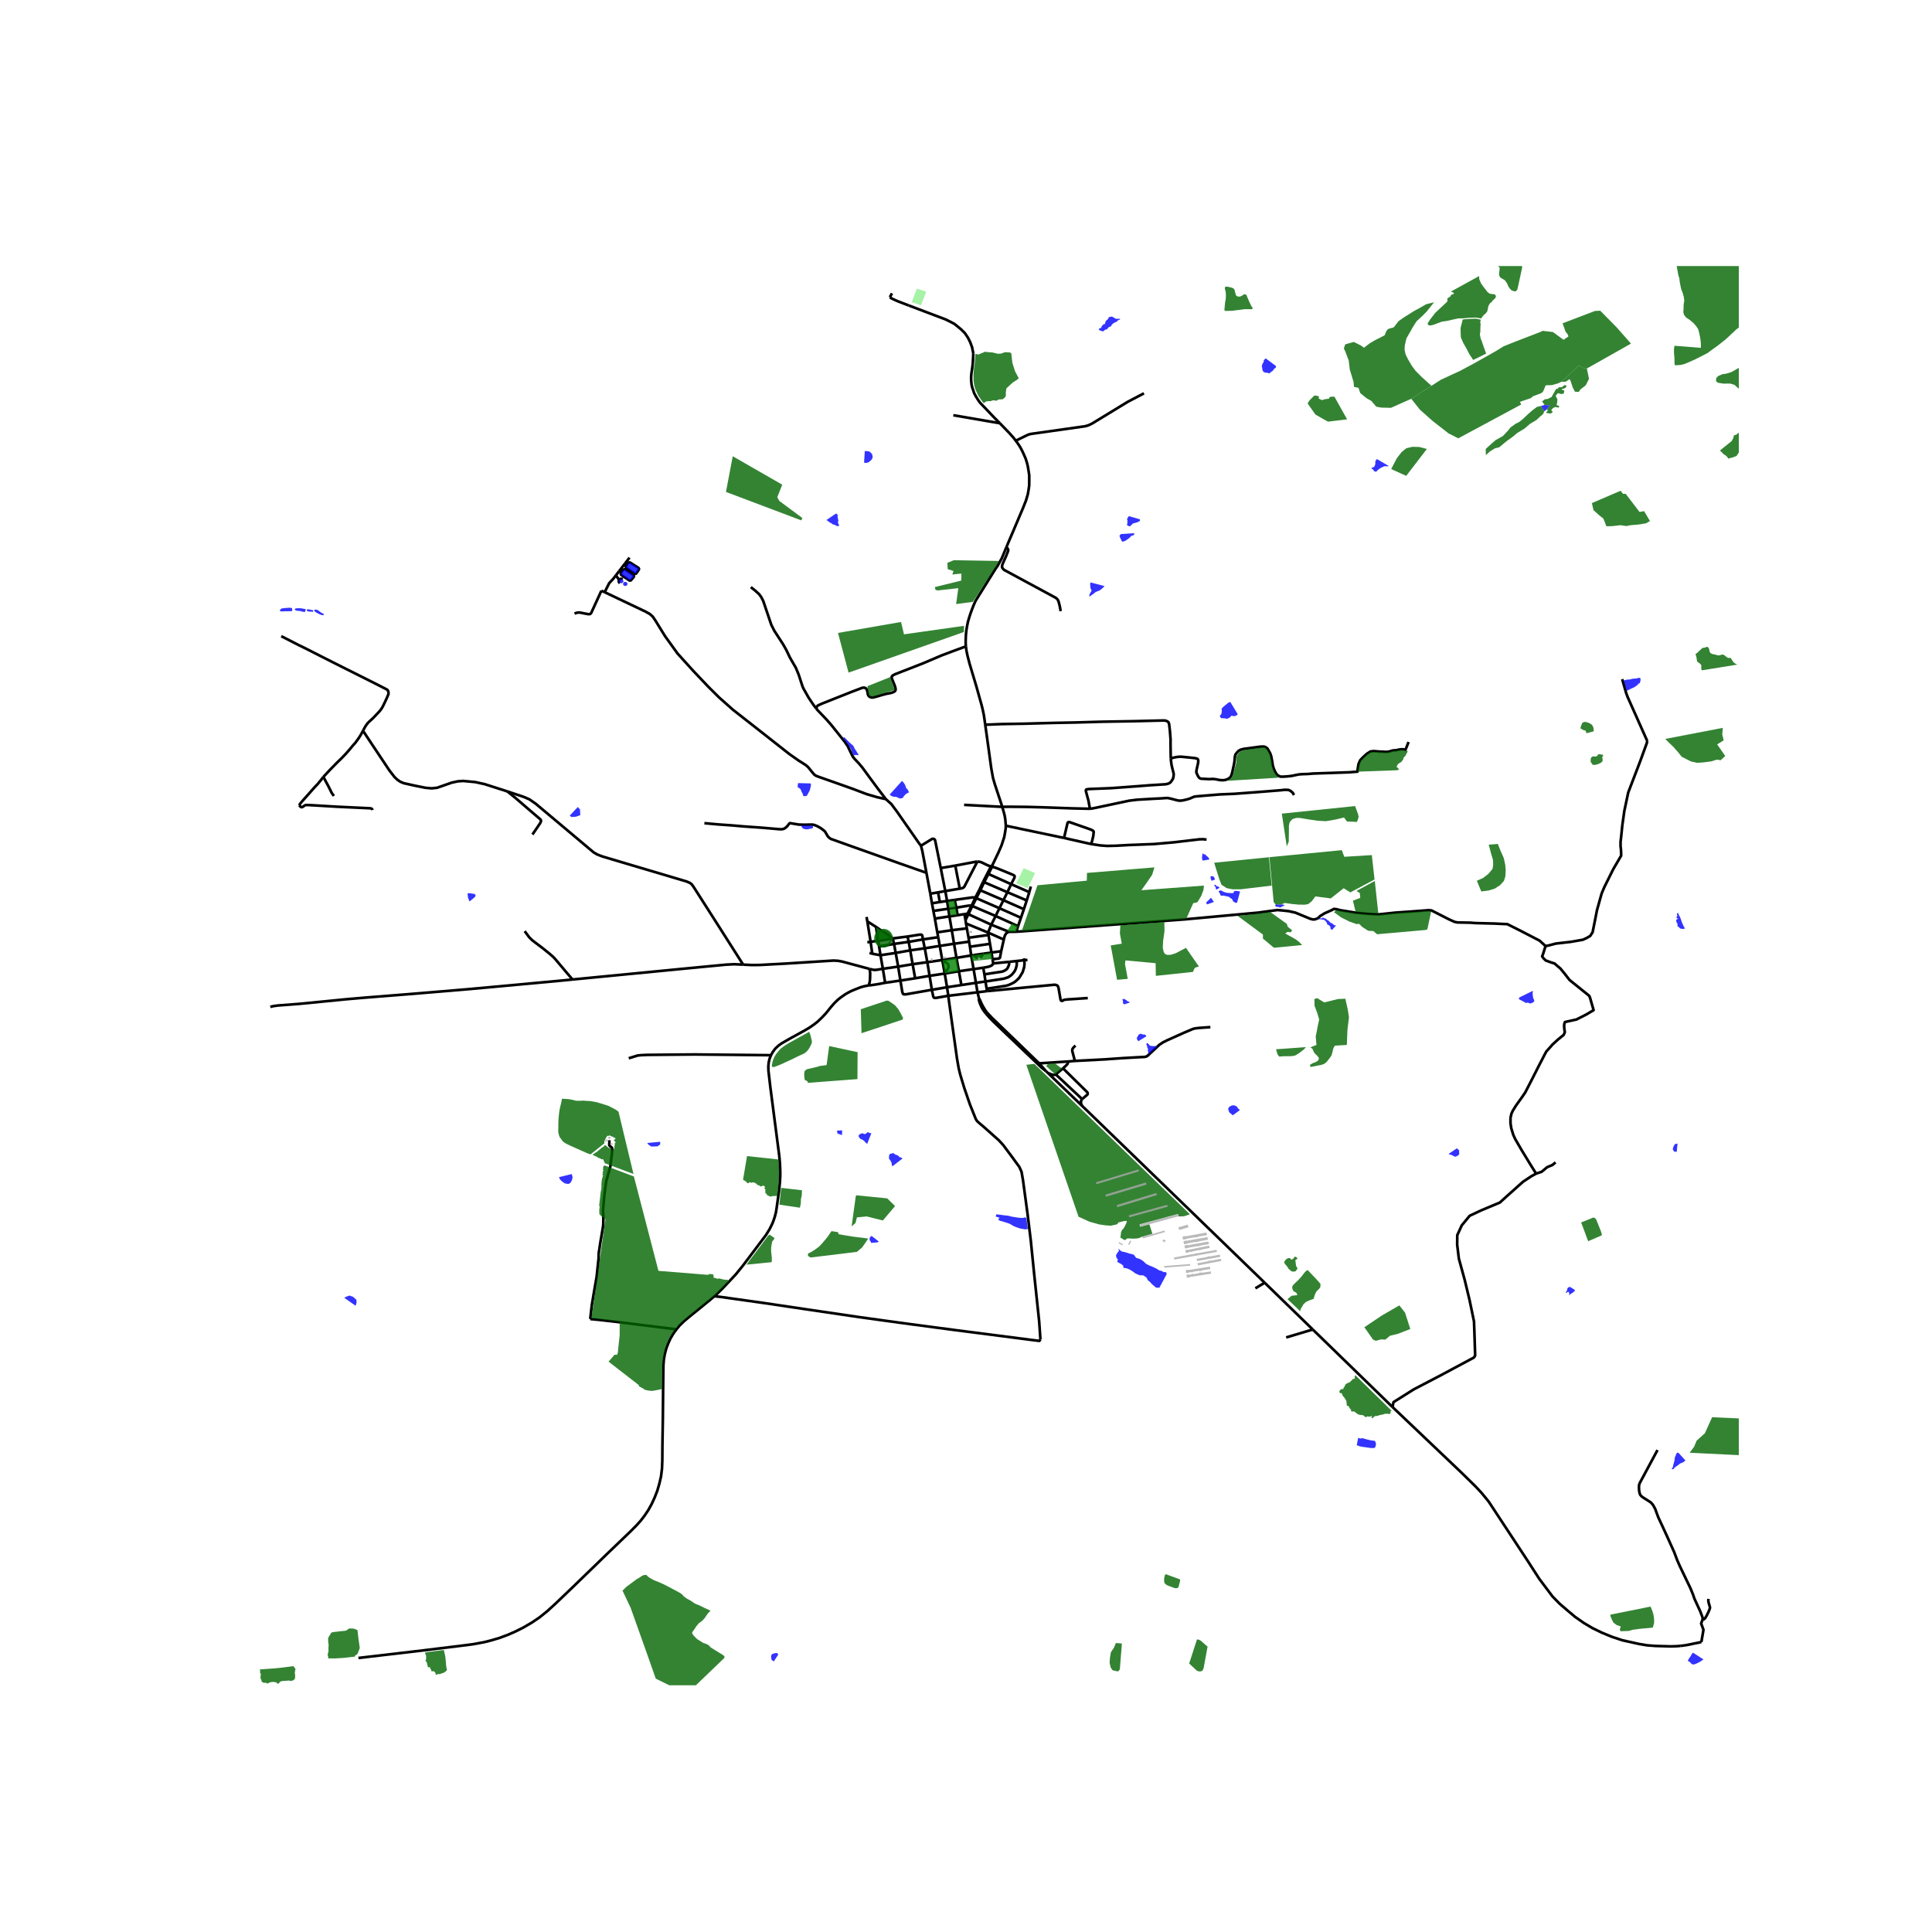 <svg xmlns="http://www.w3.org/2000/svg" xmlns:xlink="http://www.w3.org/1999/xlink" width="960" height="960" viewBox="0 0 720 720"><defs><style>*{stroke-linejoin:round;stroke-linecap:butt}</style></defs><g id="figure_1"><path id="patch_1" d="M0 720h720V0H0z" style="fill:#fff"/><g id="axes_1"><path id="patch_2" d="M90 628.056h558V99.144H90z" style="fill:#fff"/><g id="LineCollection_1"><path d="m338.63 113.827 13.701 5.184 1.936.951 1.39.735 1.201.953 1.38 1.162 1.35 1.337 1.153 1.727.823 1.659.677 1.813.476 2.316" clip-path="url(#pa8c43b01ce)" style="fill:none;stroke:#000"/><path d="m372.616 157.726-2.09-2.098-5.335-5.6-.784-1.137-.706-1.137-.646-1.21-.415-1.237-.354-1.036-.214-.95-.14-1.511-.03-1.08.092-1.395.354-2.346.184-1.611.108-1.814.077-1.9M364.869 372.182l-.577-2.38M364.869 372.182l-.104.348.279 1.018.235.617.429 1 .323.621.671 1.022.688.885" clip-path="url(#pa8c43b01ce)" style="fill:none;stroke:#000"/><path d="m367.86 377.382-.584-.766-.657-1.075-.349-.604-.31-.582-.368-.798-.454-1.036-.27-.339M369.33 322.872l.404.114M364.224 321.093l.686.043.725.17 2.17 1.039.76.324.765.203M369.33 322.872l-1.364 2.653-1.575 3.072M369.33 322.872l.45-.34M363.7 366.277l-5.421.818M363.7 366.277l-.868-5.122M363.7 366.277l.592 3.525M363.7 366.277l3.56-.505M359.685 342.16l.123.734M359.685 342.16l-.285-1.506M359.685 342.16l.841-1.643M362.832 361.155l-5.472.791M362.832 361.155l-.9-5.086M362.832 361.155l3.59-.518M323.777 367.241l-.43.057-1.442.288-1.291.381-2.029.8-1.614.682-1.853 1.015-1.836 1.287-1.076.856-1.376 1.353-1.176 1.359-1.945 2.41-1.475 1.547-1.568 1.496-1.422 1.1-1.652 1.137-1.737 1.028-5.073 2.791-1.676.95-1.929 1.13-1.045.748-1.214 1.136-.938 1.273-.66 1.173M266.244 483.05l.56-.48 2.344-2.285 2.886-3.045 2.173-2.321 2.578-3.171 2.185-2.884 4.703-6.24 1.829-2.435 1.338-2.183.982-2 .344-.838.565-1.666.454-1.758.307-2 .823-5.894.331-3.297.123-2.183.012-1.678-.122-3.08-.234-2.7-.331-2.585-1.167-8.974-1.816-13.968-.73-6.241-.053-1.633.138-1.561.33-1.396.523-1.316M234.318 394.389l3.274-1.022 1.353-.143 2.29-.101 17.677-.158 28.407.273M266.244 483.05l-1.466 1.256-7.907 6.434-2.05 1.724-1.535 1.493-1.19 1.448M246.861 538.894l.168-10.34.096-10.92.068-6.224.041-2.662.168-2.156.324-1.83.54-2.121.72-1.898.862-1.914 1.093-1.85 1.154-1.574M219.987 491.567l3.217.3 6.195.704 22.696 2.834M226.281 579.047l8.67-8.32 2.216-2.23 1.656-1.84 1.475-1.932 1.32-1.987 1.188-2.133 1.164-2.514.995-2.56.768-2.65.612-2.66.36-2.919.12-3.053.036-5.355M133.574 617.885l3.576-.428 20.588-2.404 14.128-1.732 4.209-.538 4.35-.79 2.79-.712 3.024-.9 3.13-1.174 2.685-1.184 2.954-1.47 3.189-1.865 2.757-1.856 2.963-2.369 3.324-3.042 6.622-6.343 12.418-12.031M304.257 264.113l.387.503 3.38 3.536 1.769 2.014 4.949 6.187 1.184 1.727.83 1.741 1.014 2.058.661.891 1.645 1.727 1.414 1.698 2.718 3.724 2.89 3.907 3.03 3.98M225.337 220.69l15.36 7.302 1.491.849 1.005.873 1.024 1.487 3.613 5.856 4.657 6.476 5.887 6.503 5.667 5.973 3.919 3.891 5.14 4.568 7.236 5.67 13.77 10.822 3.481 2.458 1.195.737 1.564 1.011.846.756 1.368 1.697.861 1.015.553.417.907.367 12.981 4.59 5.12 1.942 3.965 1.165 3.182.692M343.22 315.178l-.655-.826-8.332-11.942-2.06-2.762-2.044-1.841M345.255 325.273l1.442 7.787M343.22 315.178l.498 1.959 1.537 8.136" clip-path="url(#pa8c43b01ce)" style="fill:none;stroke:#000"/><path d="m262.51 306.77 4.941.453 5.104.36 4.757.41 6.372.446 5.603.482 1.467.13.761-.036.562-.122.66-.382.685-.655.687-.888.15-.169.114-.036.232.022.83.144 2.24.366 2.068.062 2.798-.058.557.058.427.104.91.36 1.422.784 1.1.834.484.424.522.893.553.95.692.661.477.288 6.671 2.388 18.523 6.59 10.376 3.64M352.072 362.81l5.288-.864M352.072 362.81l-5.641.849M352.072 362.81l-.066-.366M352.072 362.81l.859 5.108M626.167 613.39l2.362-.317 5.516-1.129" clip-path="url(#pa8c43b01ce)" style="fill:none;stroke:#000"/><path d="m634.58 603.386-.615 1.64.868 2.359-.788 4.56M367.86 377.382l-.47.311M387.25 396.28l-16.358-15.796-1.172-1.116-1.86-1.986M329.015 361.04l-2.337.381-.753.05-.692-.093-1.13-.273M323.777 367.241l.342-1.324.115-1.057.054-2.043-.185-1.712" clip-path="url(#pa8c43b01ce)" style="fill:none;stroke:#000"/><path d="m276.943 359.486 3.259.159 2.951-.03 9.423-.503 18.046-1.137 1.753.101 1.49.274 10.238 2.755M351.165 357.774l5.28-.806M351.165 357.774l-5.58.806M351.165 357.774l-.953-5.259M351.165 357.774l.055.305M373.108 354.48l-3.605.518M373.108 354.48l.984-4.338M369.892 357.487l2.032-.23.315-.051.254-.13.177-.201.438-2.396M352.93 367.918l5.349-.823M352.93 367.918l-5.654.948M352.93 367.918l.473 3.173M361.472 352.817l-.308-1.89M361.472 352.817l.46 3.252M361.472 352.817l7.47-1.078M368.942 351.739l.561 3.259M368.942 351.739l-.56-3.295M324.047 355.115l1.028.31M328.13 355.983l5.673-.85M328.13 355.983l.885 5.057M328.13 355.983l-.507-3.245M328.13 355.983l-3.055-.558M350.212 352.515l5.326-.805M350.212 352.515l-5.58.885M350.212 352.515l-.569-3.25M361.164 350.926l-.215-1.453M361.164 350.926l-5.626.784M360.949 349.473l-.62-3.493M360.949 349.473l7.432-1.029M368.381 348.444l-.161-.906M350.588 323.503l5.417-.913M350.588 323.503l1.7 8.583M343.22 315.178l4.148-2.545.354-.05.369.093.269.194.138.324 2.09 10.31M384.152 330.373l-.553 2.1M378.742 347.236l-2.69.021M378.742 347.236l.653-2.072M575.987 352.584l-1.002-.93-.679-.615-.517-.47-7.012-3.636-5.05-2.533-.906-.03-3.91-.186-7.145-.185-1.815-.139-4.834-.093-1.089-.231-1.996-.904-6.564-3.342-1.075-.086-6.22.476-6.225.436-6.162.66-4.2-.227-4.357-.41-5.794-.94-1.32-.356-.989-.117-1.015.54-2.442 1.08-1.65 1.02-.89.834-.909.37-.808.108-1.056-.247-5.598-2.31-2.504-.56-2.103-.235-2.16-.18-7.223.973-27.44 2.52-62.586 4.597M360.002 344.153l-.194-1.259M360.002 344.153l.327 1.827M360.002 344.153l8.218 3.385M374.092 350.142l-5.872-2.604M376.052 347.257l-.638.259-.476.381-.293.446-.261.612-.292 1.187M360.526 340.517l.373.18M360.526 340.517l-1.126.137M362.048 337.56l-1.141 2.266-.38.69M376.052 347.257l-6.648-2.647M362.048 337.56l.308.093" clip-path="url(#pa8c43b01ce)" style="fill:none;stroke:#000"/><path d="m356.384 338.25 4.557-.74.723-.022.384.072" clip-path="url(#pa8c43b01ce)" style="fill:none;stroke:#000"/><path d="m363.447 334.56-.915 2.036-.484.964M379.395 345.164l-8.354-3.799M379.395 345.164l1.084-3.144M363.447 334.56l.407.173M355.784 335.366l6.764-.95.622.072.277.072M366.391 328.597l-1.407 2.992-1.537 2.971M380.479 342.02l-8.032-3.56M380.479 342.02l1.084-3.194M381.563 338.826l-7.602-3.345M381.563 338.826l1.068-3.266M366.391 328.597l.368.172M382.63 335.56l-7.208-3.057M382.63 335.56l.97-3.086M383.6 332.474l-6.78-2.971M376.82 329.503l-8.462-3.799M376.82 329.503l-1.398 3M369.734 322.986l1.975.654 5.807 2.388.511.299.114.223-.022.263-.115.384-1.184 2.306M375.422 332.503l-8.663-3.734M375.422 332.503l-1.461 2.978M373.961 335.48l-8.623-3.704M373.961 335.48l-1.514 2.98M372.447 338.46l-8.593-3.727M372.447 338.46l-1.406 2.905M371.04 341.365l-8.684-3.712M371.04 341.365l-1.636 3.245M369.404 344.61l-8.505-3.913M369.404 344.61l-1.184 2.928M369.503 354.998l-3.058.424M369.503 354.998l.389 2.49M375.027 204l-1.704 4.077-1.506 2.72-.86 1.252-1.077 1.726-3.55 5.699-2.768 4.446-.692 1.554-.614 1.568-.615 1.699-.43 1.323-.462 1.583-.276 1.295-.308 1.77-.184 1.741-.077 1.54-.03 1.554.076 1.338" clip-path="url(#pa8c43b01ce)" style="fill:none;stroke:#000"/><path d="m367.17 270.084-.266-1.905-.261-1.753-.373-1.783-.465-1.907-1.928-6.894-2.544-8.496-.768-2.965-.385-1.827-.23-1.669M304.257 264.113l.063-.551.17-.36.43-.345 1.322-.605 11.39-4.517 3.605-1.368.499-.1.515.043.4.18.392.482.215.806.161.95.254.56.392.403.684.245h.584l1.514-.381 1.806-.54 1.784-.468 1.683-.316.968-.353.508-.374.153-.352v-.54l-.254-.957-1.03-2.561-.169-.49.031-.416.323-.418.86-.482 10.484-4.086 6.902-2.936 4.196-1.583 4.858-1.798M327.623 352.738l5.557-.964M327.623 352.738l-.376-2.172M349.643 349.264l-5.687.835M349.643 349.264l-.344-1.802M323.23 351.168l1.222-.172M322.93 341.716l.303 1.656M324.452 350.996l2.795-.43M324.452 350.996l.623 4.429M324.452 350.996l-1.22-7.624M326.47 345.444l.777 5.122M326.47 345.444l6.23 4.273M326.47 345.444l-3.237-2.072M327.247 350.566l5.453-.849M329.015 361.04l5.71-.806M329.015 361.04l.853 5.208M329.868 366.248l5.687-.82M323.777 367.241l1.003-.115 2.636-.396 2.452-.482M332.7 349.717l5.522-.698M332.7 349.717l.48 2.057M333.18 351.774l5.473-.776M333.18 351.774l.623 3.36M333.803 355.134l5.41-.964M333.803 355.134l.922 5.1M334.725 360.234l5.388-.906M334.725 360.234l.83 5.194M335.555 365.428l5.495-.849M347.276 368.866l-9.638 1.684-.646.007-.31-.042-.235-.267-.2-.619-.692-4.201M338.222 349.019l.43 1.979M343.956 350.099l-.22-1.223-.095-.327-.115-.148-.277-.09-.561.007-4.466.701M338.653 350.998l5.303-.9M338.653 350.998l.56 3.172M339.214 354.17l5.418-.77M339.214 354.17l.899 5.158M340.113 359.328l5.472-.748M340.113 359.328l.937 5.251M341.05 364.58l5.38-.921M343.956 350.099l.676 3.301M344.632 353.4l.953 5.18M345.585 358.58l.846 5.079M346.43 363.659l.846 5.207M353.403 371.09l-4.536.79-.569.008-.284-.115-.223-.388-.515-2.519M352.287 332.086l.669 3.69M352.287 332.086l5.388-.914M352.287 332.086l-2.693.478M355.538 351.71l.907 5.258M355.538 351.71l-.838-5.05M356.445 356.968l5.488-.899M356.445 356.968l.915 4.978M357.36 361.946l.919 5.149M349.299 347.462l5.401-.802M349.299 347.462l-.9-5.13M354.7 346.66l-.883-5.143M354.7 346.66l5.629-.68M348.4 342.333l5.417-.816M348.4 342.333l-.556-2.872M353.817 341.517l-.423-2.842M353.817 341.517l3.055-.44M347.844 339.461l5.55-.786M347.844 339.461l-.53-2.808M353.394 338.675l-.438-2.9M353.394 338.675l2.99-.424M347.314 336.653l2.929-.496M347.314 336.653l-.617-3.593M352.956 335.776l2.828-.41M352.956 335.776l-2.713.381M346.697 333.06l2.897-.496M349.594 332.564l.649 3.593M355.784 335.366l.6 2.885M356.384 338.25l.488 2.828M356.872 341.078l2.528-.424M356.005 322.59l1.67 8.582M364.224 321.093l-.677.072-7.542 1.425M364.224 321.093l-4.858 9.367-.361.352-.577.245-.753.115M213.343 365.032l43.34-4.208 13.835-1.324 3.074-.158 3.351.144M189.064 294.93l6.21 2.085 2.06.906 2.367 1.655 21.52 18.071 1.291.763 1.952.763 31.374 9.323 1.214.518.708.503.722 1.008 7.715 12.071 10.746 16.89M361.933 356.07l.757-.105M331.636 110.762l.35-.666.423-.78M334.702 112.316l-1.022-.439-1.504-.724-.54-.391M334.702 112.316l3.928 1.51M604.551 253.109l1.46 5.136.523 1.425 7.368 16.53M575.987 352.584l1.152-.238 2.695-.712 5.514-.626 4.519-.786 1.402-.631 1.355-.79.891-1.38.823-4.075.809-4.154 1.749-6.24.99-2.347 3.333-6.702 2.934-5.025-.027-1.384-.06-1.03-.134-1.139.005-1.665.267-2.266.364-3.644.775-5.552 1.452-6.857 4.438-11.598 2.434-6.672.235-.87M572.465 437.374l-2.244-3.59-3.168-5.196-2.376-4.092-.709-1.544-.743-2.409-.297-1.83-.016-2.007.33-1.606.544-1.181 1.122-1.822 2.59-3.622.941-1.404 2.756-5.359 2.606-5.134.644-1.22 1.221-2.378.61-1.127 1.551-1.714.726-.85 2.062-1.883 2.112-1.715.446-1.02-.198-1.219-.066-1.212.082-.772.232-.589 4.273-.94 3.66-1.855 2.737-1.63-1.287-4.477-.314-.819-.725-.602-6.65-5.351-1.798-2.316-1.588-1.93-2.205-1.89-1.42-.446-1.839-.668-.934-.919-.42-.648.342-.84.575-1.852.357-1.112M367.39 377.693l1.395 1.577 1.585 1.615 17.864 17.064 1.437 1.116M572.465 437.374l2.062-.691 2.046-1.7 1.98-.833 1.155-.972M518.933 524.344l.388-1.813 7.557-4.755 9.998-5.219 12.45-6.663.42-.733-.264-8.23-.165-4.477-1.65-7.936-1.815-7.535-2.178-7.937-.627-5.157.033-3.567 1.683-3.674 2.937-3.552 4.322-2.038 6.93-2.903 2.277-2.07 6.336-5.666 3.069-2.038 1.83-1.007M387.738 499.207l-.396.503-2.893-.35-20.417-2.642-7.863-1.004-16.707-2.216-8.47-1.158-10.594-1.463-20.603-3.035-14.957-2.227-16.216-2.282-2.378-.283M353.403 371.09l.245 1.978 3.012 21.508.615 3.539.615 2.489 1.476 4.877 2.09 6.085 2.206 5.503.43.676.693.662 1.86 1.567 5.571 4.957 1.63 1.77 3.369 4.53 2.66 3.647.817 1.813.536 3.057 1.68 12.392 1.237 10.176 1.284 12.72 1.843 17.457.466 6.714M518.933 524.344l-29.708-28.882" clip-path="url(#pa8c43b01ce)" style="fill:none;stroke:#000"/><path d="m626.167 613.39-1.52.106-2.006.057-5.64-.153-3.13-.234-2.88-.473-6.37-1.405-3.97-1.32-3.754-1.551-3.495-1.705-3.182-1.89-3.257-2.279-2.944-2.482-2.85-2.453-2.623-2.695-4.904-6.52-4.275-6.63-14.555-22.127-2.693-3.302-2.315-2.464-5.286-5.181-25.585-24.345M213.343 365.032l-4.48.44-25.683 2.374-6.966.638-1.629.15-13.59 1.14-9.023.747-15.671 1.245-7.14.611-6.856.676-6.733.666-4.427.424-7.394.561-1.476.183-.614.112-.93.227M374.842 307.718l21.693 4.563M373.499 300.692l.559 1.897.38 1.475.225 1.461.18 2.193M369.78 322.532l2.344-4.913 1.153-2.662.492-1.54.461-1.381.323-1.741.248-1.64.041-.937M406.503 314.51l.192-.337.261-.59.477-2.022.161-1.51-.122-.346-.37-.266-.599-.295-7.893-2.762-.392-.03-.239.116-.153.273-1.291 5.54" clip-path="url(#pa8c43b01ce)" style="fill:none;stroke:#000"/><path d="m406.503 314.51-.554-.107-9.414-2.122M449.643 312.885l-1.245-.13-1.276.015-9.714 1.137-7.333.647-9.514.367-4.535.252-3.382.079-2.536-.18-2.237-.338-1.368-.223M396.152 398.136l-2.71 2.248M403.275 409.599l1.952-1.662.146-.324-.05-.363-.226-.305-8.945-8.81" clip-path="url(#pa8c43b01ce)" style="fill:none;stroke:#000"/><path d="m398.056 395.583-.038.381-.088.284-.189.367-.644.66-.945.86M390.482 399.823l12.874 12.383M390.482 399.823l-.81-.758M393.441 400.384l-.292.152-.334.054-.331-.022-.453-.115-.504-.176-1.045-.454M393.441 400.384l9.834 9.215M403.356 412.206l-.354-.618-.104-.288-.058-.295.004-.299.05-.431.139-.413.242-.263M471.3 478.034l-5.436-5.27-1.781-1.727-60.727-58.831M381.596 357.133l.105.706M382.908 357.731l-1.207.108M381.7 357.839l-2.82.302M367.691 368.477l7.146-1.1 1.015-.28 1.245-.554.653-.338.6-.403.553-.489.446-.396.461-.51.33-.482.254-.432.208-.367.261-.403.254-.453.169-.518.177-.626.192-.575.07-.576.06-.59.023-.72-.107-.826M378.88 358.141l-2.82.31" clip-path="url(#pa8c43b01ce)" style="fill:none;stroke:#000"/><path d="m367.26 365.772 6.786-1.035.838-.273.653-.201.33-.158.277-.195.338-.208.2-.166.253-.172.277-.296.185-.208.192-.212.215-.277.192-.28.146-.21.116-.208.123-.266.153-.36.115-.345.108-.41.084-.302.047-.28.03-.368.008-.38-.046-.821M376.06 358.45l-5.927.583" clip-path="url(#pa8c43b01ce)" style="fill:none;stroke:#000"/><path d="m366.867 363.106 6.541-1.001.768-.266.562-.339.445-.316.277-.352.192-.403.177-.374.154-.418.092-.431-.015-.756M370.133 359.033l-.241-1.546M366.421 360.637l1.407-.237.615-.144.545-.18.508-.244.4-.332.237-.467M366.421 360.637l.446 2.469M366.867 363.106l.394 2.666M367.26 365.772l.431 2.705M367.691 368.477l.175.879M369.78 322.532l-.046.454M369.734 322.986l-1.376 2.718M368.358 325.704l-1.599 3.065M366.76 328.77l-1.422 3.006M365.338 331.776l-1.484 2.957M363.854 334.733l-1.498 2.92M362.356 337.653l-1.457 3.044M360.899 340.697l-1.091 2.197M364.292 369.802l-10.89 1.289M364.292 369.802l3.574-.446M436.313 282.68l.237-.086.339-.111.588-.165 1.099-.21.937-.1.854.014 2.782.274 2.106.23.8.165.353.245.169.568-.085.842-.576 2.626-.085.655.077.431.492 1.043.223.403.261.338.354.252.46.123 1.116.05.945.05 1.03.043.76-.05.539-.014.89.1.662.116.676.158.746.079.792.014.722-.079.9-.302.822-.525.469-.583.315-.884.277-1.144.314-1.454.3-1.482.123-.913.046-.627.054-.733.215-.82.462-.64.722-.77.738-.396 1.114-.31 6.264-.841 1.268-.03.538.145.769.51.568.95.523.964.37 1.05.184 1.022.215 1.08.169 1.28.369 1.209.4.935.445.835.538.661.584.331.446.216.615.029.938-.029 1.106-.072 1.645-.187 1.63-.345 1.03-.202 1.244-.1 2.06-.058 2.014-.173 1.307-.043 12.113-.417 3.09-.245.122-1.266.308-1.698.615-1.324 1.075-1.122 1.322-1.208 1.384-.893 1.199-.144 2.152.174 1.368.042.891.087.846-.058.846-.158.615-.216.753-.158h.63l.63-.115.738-.159.86-.115h.754l.784.188 1.153-2.907M406.18 301.403l-.553-3.043-.569-2.086-.369-1.45-.023-.334.096-.223.273-.112.753-.107 8.362-.328 9.746-.72 4.642-.36 5.75-.359.876-.165.852-.381.492-.54.639-1 .214-.942.047-.885-.439-1.749-.369-1.553-.257-1.982-.03-.403" clip-path="url(#pa8c43b01ce)" style="fill:none;stroke:#000"/><path d="m367.17 270.084 6.153-.248 8.193-.13 11.099-.303 8.224-.158 9.545-.273 12.605-.216 10.63-.259.76.065.677.26.453.416.185.583.3 2.576.245 3.208-.015 1.827.089 5.249M406.18 301.403l.838-.1 1.506-.303 8.924-1.891 3.42-.727 3.028-.36 5.918-.345 2.544-.123.976-.064 1.568-.108.477.05.868.18 2.106.547.446.115.43.086.477.015.568-.015.769-.13 1.399-.33 1.053-.331 1.153-.518.384-.13.646-.122 3.88-.33 5.02-.41 5.449-.231 8.915-.662 8.385-.669 1.507-.173 1.353.058.799.374.83.748.4.806M373.499 300.692l2.584-.044 6.548.057 6.633.18 10.306.367 6.61.151M373.499 300.692l-14.21-.742M367.17 270.084l1.164 8.32 1.07 7.863.656 3.636.665 2.306 2.513 7.601.26.882M489.225 495.462 471.3 478.034M489.225 495.462l-9.914 2.965M471.3 478.034l-3.467 2.085M372.616 157.726l-17.34-2.98M378.541 164.244l-.737-.995-1.665-1.876-3.523-3.647M375.027 204l1.002-2.398 1.552-3.626 3.659-8.635.523-1.323.568-1.425.354-1.18.353-1.223.277-1.612.236-1.696.017-1.848-.005-1.926-.245-1.599-.284-1.755-.252-1.05-.521-1.703-.67-1.56-.68-1.46-.716-1.342-.891-1.366-.763-1.029" clip-path="url(#pa8c43b01ce)" style="fill:none;stroke:#000"/><path d="m426.321 146.578-6.003 3.14-13.423 8.181-1.23.575-1.245.375-20.244 2.863-.83.223-.723.31-4.082 2M304.257 264.113l-1.192-1.551-1.727-2.583-1.952-3.453-.37-.907-1.384-4.23-1.059-2.561-.892-1.525-1.352-2.346-1.291-2.72-1.214-2.147-3.238-4.986-1.151-2.28-3.021-8.919-.738-1.41-.784-1.079-1.552-1.396-1.529-1.215M104.812 237.083l.338.165 6.033 3.094 2.283 1.108 2.344 1.183 3.632 1.853 3.777 1.906 4.393 2.216 12.774 6.4 3.916 2.014.276.353.116.316.084.403-.008.561-.461 1.123-.83 1.82-.9 1.838-.399.662-.326.46-.358.45-2.486 2.63-1.476 1.348-.507.511-.446.59-.542.838-.38.709-.373.705M189.064 294.93l-8.409-2.692-3.52-.777-4.498-.42-2.004.133-2.26.488-5.472 1.914-2.029.216-2.367-.216-3.95-.791-4.12-.922-1.27-.542-1.09-.746-1.06-1.008-1.891-2.434-6.156-9.233-3.682-5.561" clip-path="url(#pa8c43b01ce)" style="fill:none;stroke:#000"/><path d="m120.521 289.526 2.449-2.63 2.64-2.701 1.813-1.759 1.41-1.47 1.469-1.67 1.26-1.533.827-.899 1.133-1.558.707-1.071.38-.659.677-1.237M387.25 396.28l10.806-.697M389.671 399.065l-.838-.986-1.583-1.799M400.577 395.381l-.968-3.672-.012-.46.1-.385.392-.521.707-.702M400.577 395.381l-2.52.202" clip-path="url(#pa8c43b01ce)" style="fill:none;stroke:#000"/><path d="m451.073 382.779-4.258.302-1.36.166-.807.179-3.474 1.468-6.21 2.79-1.591.792-1.353.914-4.343 4.063-.538.31-.614.123-3.014.158-5.118.287-6.579.46-11.237.59M405.388 371.946l-3.78.258-3.913.26-.953.122-.376.1-.35.26-.189.06-.215-.017-.23-.137-.158-.35-.688-4.017-.177-.74-.307-.468-.592-.223-.476-.072-8.33.788-16.788 1.586M120.521 289.526l.965 1.83.882 1.614 1.274 2.56.788 1.097" clip-path="url(#pa8c43b01ce)" style="fill:none;stroke:#000"/><path d="m111.483 300.125.111-.182.258-.414.668-.816 3.974-4.478.95-1.065.995-1.04.845-1.035.62-.763.275-.385.342-.421M225.337 220.69l-1.209-.558M229.536 214.399l-1.095 1.42-.682.716-.743.816-1.679 3.338M232.907 210.026l.734-.02.367-.01.145-.21.106-.085.126-.06.137-.028.145.004.14.038.126.07 2.982 1.895.107.108.062.113.038.121.012.141-.035.129-.907 1.349-.086.103-.11.079-.13.048-.154.015-.152-.027-.136-.074-3.024-2.068-.08-.081-.05-.104-.028-.11-.002-.136.033-.132.065-.121.433-.631M232.907 210.026l-2.14 2.777" clip-path="url(#pa8c43b01ce)" style="fill:none;stroke:#000"/><path d="m234.61 207.818-.117.15-.402.523-1.184 1.535M230.766 212.803l.866-.047.373-.02.215-.312.098-.112.13-.077.144-.046.12-.013.118.009.116.03 3.116 2.064.106.15.056.148.02.155-.008.099-.022.096-.036.093-1.015 1.205-.095.063-.106.044-.114.023h-.125l-.123-.026-.113-.05-2.955-2.014-.084-.1-.058-.115-.031-.123-.004-.119.023-.116.046-.111.338-.492M230.766 212.803l-1.23 1.596M230.723 216.115l-1.187-1.716M231.014 217.303l-.184-.141-.14-.181-.084-.209-.026-.222.037-.22.087-.19.02-.025M232.048 215.874l-.192-.101-.213-.056-.22-.007-.217.043-.2.09-.17.13-.113.142M634.58 603.386l.376.08.546-.454.699-1.25.6-1.281.23-.576.161-.402.077-.482-.223-.776-.3-1.03-.107-.668.054-.69M634.58 603.386l-.139-.748-.769-2.042-2.182-4.76-.584-1.684-.969-2.344-3.904-8.141-1-2.273-1.076-2.877-2.643-5.882-1.968-4.273-1.322-2.833-.676-1.798-.477-1.352-.522-.949-.4-.705-.769-.834-1.014-.662-1.076-.676-.815-.518-.569-.446-.491-.59-.262-.877-.138-1.007-.03-1.107.091-.72.215-.603 6.61-12.299M366.445 355.422l-3.755.543M362.69 355.965l1.084.784.342.112.317.033.804-.108.285-.177.342-.363.58-.824M195.535 347.02l1.699 2.287 1.06 1.05 1.369 1.058 2.443 1.835 2.667 2.15 1.246 1.08.86.891 6.464 7.661M224.128 220.132l-3.852 8.4-.338.295-.569.064-.7-.107-2.666-.525-.792.057-.669.172-.438.166M375.027 204l.502.415.185.374v.489l-.738 1.892-1.345 3.03-.208.733.03.54.347.525.446.41 19.191 10.372.534.45.292.41.265.625.392 1.526.362 1.97M138.768 301.893l-.05-.263-.081-.133-.165-.133-.27-.094-.234-.04-.46-.028-12.083-.568-8.558-.513-2.227-.111-.532.005-.238.027-.216.086-.213.137-.58.4-.279.11-.173.044-.14-.016-.09-.04-.183-.14-.513-.498M198.425 311l2.867-4.208.292-.662.039-.26-.1-.323-.362-.388-2.736-2.346-6.225-5.352-3.136-2.532M351.22 358.079l.786 4.365M352.006 362.444l.635-.63.507-.634.25-.453.085-.413-.027-.53-.15-.41-.258-.34-.838-.57-.484-.226-.506-.16M227.093 424.938l-.022 1.922.565.54.218.132.185.183.108.224-.054 1.515-.63 5.25-1.511 5.421-.414 2.808-.401 3.306-.403 4.852.13 3-.043 2.198-.108.956-.979 5.778-.63 4.19-.022 1.689-.733 6.921-.713 4.089-1.07 6.372-.511 4.413-.068.87" clip-path="url(#pa8c43b01ce)" style="fill:none;stroke:#000"/></g><g id="PatchCollection_1"><path d="m513.128 171.066 4.458 2.619-.646.087-1.045-.03-1.445.691-1.107.835-.492.576-.922-.346-.03-.345-.892-.662.799-.374.461-.345.277-.864v-1.036zM434.82 474.756l-2.737 5.12-1.168.03-.768-.605-1.015-.891-.461-.576-.892-.72-.522-1.006-1.138-.806-1.476-.058-1.475-.66-1.076-.778-1.045-.661-1.2-.49-1.198-.172-.031-.777-.676-.576-1.568-.834.214-.92-.553-.72-.123-.92.615-1.008.492-.546-.276-.806 1.26 1.007 1.26.26 1.538.488 1.721.432.891 1.208 1.323.403 1.26.748 1.076 1.036.922.518 1.507.604 1.414.662 1.137.719.83.173.738.431.923.029zM571.268 369.24l-5.043 2.475-.245.576.46.287.646.317 1.63.892.645-.144.953.345.892-.345.584-.46-.092-.605-.338-.632-.216-1.612zM506.146 535.862l-.523 2.719 1 .374 1.106.244 1.138.144 2.09.302 1.306-.014.431-.72.092-.848-.246-.849-.338-.273-1.322-.158-1.522-.36-1.598-.46-.784.13zM605.093 253.597l1.137 3.857 1.03-.49.615-.345.83-.33.676-.39.477-.344.569-.446.138-.346.615-.187-.03-.475.26-.245-.107-.46.2-.546-.323-.087-.4-.216-.753.288-.784.043-.892.087-.953.258-.922.044-.553.1zM414.346 117.936l1.507.877h1.537v.26l-.83.33-.262.39-.799.388-.692.374-.476.475-.338.604-.707.26-.277.23-.446.575-.814.23-.462.49-.553.057-.215-.158-.723-.201-.368-.418.26-.26.693-.301.215-.575.538-.62.66-.244.17-.792.369-.546.6-.432.184-.562.384-.259.476-.043zM624.85 340.549l.276-.144.153-.345.277.69.584 1.108.37.993.307.935.553 1.252.538.935-.522.259-1.138-.173-1.138-.993.093-.69-.293-.432-.291-.834.153-.432.722-.317-.66-.186-.031-.46.23-.231.062-.36zM497.895 344.912l-1.43 1.583-.353-.101-.323-.432.061-.374-.184-.374-.645-.604-.43-.1-.062-.461-.231-.403-.2-.259-.338-.374-.461-.26-.769-.114-1.076-.087.123-.431.384.115.739.014.214-.33.185.028.415.302.477.044.292.23.445.431.308.058.354.417.537.489.615.23.615.604.507.087zM542.95 427.923l-3.09 2.115.415.216.46.115.539.187.368.244.692.288.63-.244.57-.36.307-.504-.092-.79.06-.49-.414-.345zM324.81 460.593l2.675 2.072-.43.316-1.138.116-1.26.086-.246-.605-.369-.488.123-.95zM336.354 431.736l-3.812 2.934-.215-.69-.061-.676-.446-.82-.338-.418-.261-.575.153-.33-.061-.331.215-.735.723-.186.645-.216.677.546.968.332.369.287.292.374.584.13zM324.734 422.298l-1.568 4.028-.354-.345-.353-.288-.384-.488-.6-.418-.86-.388-.416-.475-.276-.604.338-.518.6-.317.506-.158.877.316.43-.115.323-.345.277-.23.445.086.508.245zM313.866 421.335l-.108 1.726-.353-.187-.461-.158-.508-.158-.369-.217-.077-.46-.045-.475.445-.129.63.043.523-.086zM382.485 453.875l.553 4.115-.86.172-1.907-.316-1.66-.547-1.076-.49-1.199-.719-1.045-.373-2.798-.835-.553-.489.615-.546-1.506-.49.307-.834 2.552.346 1.875.2 1.322.346 2.582.403 1.568.086.492-.23zM290.024 616.647l-1.66 2.532-.83-.633-.092-.547-.092-.92.369-.633.953-.345 1.014-.058zM459.435 415.637l2.644-1.956-.676-.576-.43-.69-.985-.489-.922.029-.984.546-.4.748.4 1.266zM297.434 291.835l4.734.13.046.748-.384 1.683-.354.72-.26.474-.354.677-.246.331-.708.115-.538-.03-.107-.502-.154-.403-.507-.965-.138-.56-.677-.62-.46-.143-.047-.763zM298.663 307.633l4.335.058-.03.791-.37.274-.783.1-.769.216-1.014-.029-.8-.273-.522-.69zM318.14 281.49l-.647-1.237-.368-1.094-.492-.748-.8-1.122-.614-.95-.646-.892-.492-.46.584-.23.922.92.953.978 1.476 1.296.523 1.122.369.46.461.791.523.792.107.331-.968-.115zM336.154 291.015l-4.61 5.122.707.518.676.26 1.045.057 1.445.633 1.045-.26.43-.718.83-.806 1.046-.547-.492-1.007-.615-.662-.338-1.065-.492-.777zM117.11 227.661l.798.662 1.015.518.845.345.708.101.23-.201-.185-.36-.876-.46-.814-.605-.446-.316-.646-.173-.568.087-.108.158zM116.71 227.445l-.016.605-.6-.1-.553-.015-.507-.044-.338-.1-.277-.159-.108-.316.077-.187.662-.058.845.202zM113.973 227l-.292 1.035h-.676l-.37-.13-.691-.172-.66-.1h-.646l-.723-.317-.092-.216.261-.33.723-.087 1.214-.015 1.045.188zM108.839 226.625l.046 1.108-1.783.072-.83-.029-.584.072-.815.015-.63-.202.23-.503.462-.389 1.091-.158 1.922-.13zM215.334 300.741l-3.013 3.224.645.518 1.66-.116 1.63-.575-.061-1.209-.031-.892zM174.245 332.941l.17 1.598.522 1.38.615-.43.768-.634.739-.633.2-.604-.446-.49-.908-.1-.768-.158zM241.19 425.967l4.856-.46-.03 1.007-.984.69-2.276.086-1.014-.633zM213.059 437.533l-4.735 1.15.338.807.769.776 1.045.749 1.353.23.738-.403.584-1.036.246-1.064zM128.3 483.653l4.211 2.963.37-1.122-.062-1.093-1.26-1.122-1.292-.46-1.076.345zM458.497 261.605l2.798 4.605-.738.56-.845.144-.707-.23-.738.734-.938.46-.86-.172-1.46-.087-.447-.748.63-.863.154-.935-.076-1.022.83-.835 1.06-.834.569-.489zM471.686 133.55l3.859 2.878-.093.561-.66.518-.477.691-.846.59-.415.374-.768-.244-.815-.03-.692-.402-.338-.648v-.546l-.215-.821.246-.863.446-.662.061-.691.338-.36zM420.66 192.32l4.112 1.202.07.302-.016.266-.415.288-.661.288-.692.209-.438.079-.515.2-.253.332-.323.273-.2.217-.238.143-.331-.043-.33-.094-.37-.237-.022-.41.092-.417.092-.288-.161-.237.16-.41-.176-.353.008-.302.177-.324.315-.425zM417.724 199.033l4.912-.338.077.388-.193.339-.93.295-.468.532-.439.396-.584.403-.492.374-.837.353-.454.114-.269-.244-.223-.49-.176-.345-.208-.482-.261-.654.3-.375zM406.434 217.056l5.195 1.353-.676.719-.553.46-.462.346-.338.202-1.23.46-1.045.835-1.353.92.031-.834.492-.835.308-.604-.43-.95-.124-1.496zM322.29 168.073l-.277 4.375.984.057.83-.316.922-.806.492-.892-.215-1.238-.8-.835-.584-.259zM311.591 191.356l-3.566 2.418.584.46.615.46.86.46.246.26.738.173.922.489.8-.144-.277-.604-.246-.46.154-.778-.123-.806-.154-.49.031-.92zM235.086 216.15l.93-1.065.073-.11.044-.122.014-.128-.02-.136-.055-.127-.087-.111-3.104-2.054-.122-.024-.125.006-.128.038-.113.069-.09.094-.768 1.13-.043.098-.021.105.003.106.026.1.047.092.065.082 2.936 2.007.093.036.099.017.1-.002.131-.035zM236.493 213.653l.108.05.118.02.12-.012.107-.041.092-.067.07-.087.91-1.308.017-.126-.013-.113-.035-.103-.057-.095-.077-.082-2.99-1.885-.101-.053-.113-.03-.116-.003-.112.02-.104.044-.092.065-.8 1.184-.048.13-.022.098.002.106.04.135.075.095zM231.474 217.344l.217-.018.204-.07.177-.117.138-.157.09-.185.035-.201-.023-.202-.077-.19-.127-.163-.17-.127-.198-.082-.214-.03-.215.023-.202.074-.173.121-.132.156-.085.182-.032.197.022.198.076.185.123.162.164.126.193.084zM232.473 218.178l.17.111.194.067.207.02.204-.03.19-.077.164-.119.127-.153.081-.178.032-.202-.026-.202-.082-.189-.133-.161-.172-.124-.202-.076-.216-.025-.215.03-.2.081-.169.129-.128.165-.076.19-.02.203.037.201.092.184zM477.174 338.171l1.653-.856-.638-.187-.615-.086-.477.029-.5.08-.407-.102-.284-.086-.508.144-.184.216.062.302.284.266.361.122.377-.086.276.107.37.174zM462.14 332.236l-1.152 4.216-.646-.028-.784-.533-.215-.302.016-.288-.4-.374-.415-.245-.554-.46-2.121-.475-.676.101-.446-.331-.031-.403-.323-.432-.246-.517.415-.26.246-.071.507.115.57.36.953.33.922.13.845.057h.968l.2-.345.2-.374.477-.115.891.1zM453.302 331.532l1.23-.677-.477-.431-.646-.187-.353-.389-.277-.158-.307.216.646.878-.047.388zM451.519 328.251l1.168-.417.016-.36-.247-.59-.261-.216-.63-.187-.492.202.138.475-.015.417.215.302zM448.267 320.719l2.406-.417-.046-.28-.222-.36-.485-.497-.461-.38-.338-.397-.415.036-.277-.237-.277-.166-.092.454.015.439-.122.467.007.547.162.64zM418.962 374.305l1.967-.655.024-.172-.239-.202-.353-.05-.2-.123-.37-.345-.476-.302-.376-.151-.584-.022-.047.31.177.374.03.547-.022.38zM431.167 390.101l-3.013 2.72-.246-.417-.015-.403-.154-.518.092-.619-.307-.575-.031-.432-.277-.633.2-.618.615.488.523.604.953.145.984.014.676-.029zM424.25 388.015l2.981-1.827-.291-.474-.585-.216-.323.086-.522-.244-.415-.101-.738.302-.246.503-.261.403-.184.317.092.633.123.172zM625.11 541.336l.43.114 2.583 2.82-.86.69-1.107.431-1.015.806-.768.489-.83.892-.585-.115.492-.777.154-.863.43-1.496.154-1.323.277-.46.184-.69zM584.73 479.64l.453-.015 1.713 1.093-.092.468-1.053.806-.453.23-.23.258-.285.288-.008-.288.093-.179-.031-.288-.131-.28-.2-.317-.26.05-.3.274-.462.065.239-.475.215-.339.107-.337.077-.511.3-.33zM630.952 615.9l3.874 2.516-1.215.85-1.199.603-.553.26-.892.2-.6-.273-.568-.633-.83-.474.476-.892.646-.906.353-.69zM574.261 151.294l1.23 1.957.707-.46 1.568-1.9-1.015.115-1.137-.115zM625.172 426.168l-.307 3.107-1.015-.144-.461-.863.246-.95.553-.948zM451.304 334.539l1.075 1.597-2.52.906-.416-.662 1.154-1.094z" clip-path="url(#pa8c43b01ce)" style="fill:#00f;fill-opacity:.8"/></g><g id="PatchCollection_2"><path d="m581.87 142.27 4.826-4.49 1.446-1.38.784.042.691.432.707.403 1.045.058.462 2.159.338 1.726-1.23 2.389-1.998 1.554-.553.864-1.415-.029-.799-1.44-.922-2.734-.308-.546-1.445.978zM276.907 439.664l1.491-8.821 11.693 1.256.179 1.619.089 2.931-.03 1.759-.09 2.177-.327 3.266-.21 1.73-.342.14-.492-.028-.925.056-.358.07-.387.14-.254-.056-1.283-.629.09-.111.036-.157-.063-.148-.19-.04-.222-.059-.063-.098-.052-.218.063-.247-.053-.246-.095-.178.137-.256-.021-.277-.158-.187-.19-.128-.063-.119.116-.089.137-.167.021-.168-.116-.188-.126-.128-.159-.119-.422-.108-.274.148-.18.138-.179.04-.21-.03-.232-.188-.222-.108-.105-.128-.158-.02-.159.03-.158-.04-.116-.138-.306-.276-.158-.178-.253-.119-.348-.197-.422-.138-.305.02-.232.049-.338.089-.253-.079-.232-.158h-.148l-.095.119-.084.167-.21.1-.212-.03-.232-.09-.147-.118-.127-.217-.19-.118-.21-.208-.211-.157-.254-.1-.179-.118zM505.106 512.513l13.521 13.235-.46.246.099.552-.328.4-.723-.062-.984-.03-.82.276-1.313.246-.69.276-1.016.092-.361.276-.263.307-.557.246-.099-.368.295-.522-.951.245-.656-.03-.329-.093-.36.4-.624-.369-.46-.43-.951-.092-.886-.184-.722-.491-.558-.492-.59-.184-.427.123-.493-.368.132-.461-.427-.246-.59-1.075h-.559l-.098-.89-.131-1.013-.92-1.474-.294-.154-.525-1.229-.569-.01-.21-.174-.068-.358.139-.391.301-.38.337-.174h.417l.337-.076-.012-.206.07-.293.302-.261.173-.467.186-.39.314-.272.336-.206.255-.044.07-.217.197-.022.36.055.08-.185.593-.575.29-.174.093-.239.115-.206.245.01.359-.065.243-.27-.08-.283-.093-.196.231-.14-.093-.185.047-.163zM109.378 620.923l-4.481.575-2.69.263-2.565.181-2.917.23.298.56-.21.476.333.378v.346l.036.74-.176.329.14.345.053.542.281.214-.053.444.422.362.44.23.633-.016.333.016.316.296.58-.246.457-.247 1.248-.165.597.149.598.016.125.284.105.17.236.057.317-.064.217-.174.15-.261.242-.25.261-.1.36-.11.491-.052.603-.03.665-.046.702-.07.398.03.323.092.204.07.454-.18.23-.081h.193l.23-.268.136-.099.2-.197.049-.245-.012-.267.074-.209-.03-.325.011-.35-.112-.813-.012-.29.137-.193-.038-.378-.062-.14.249-.145-.038-.261-.155-.285-.26-.36zM158.377 615.817l7.008-.918.217.866.175.75.155.738.095.774.07.752.084.752.013.424.04.51.083.53.066.559.123.534.11.205-.062.132-.197.103-.066.115-.062.201-.189.12-.163.061-.175.115-.11.136-.25.127-.101.042-.137-.017-.105.103-.167.02h-.198l-.162.14-.55.21-.092-.029-.176.07-.254-.164-.316.217-.18-.016-.334.193-.15-.07-.092-.168-.009-.3-.154-.403-.36-.312-.395-.165-.44.173-.175-.181-.097-.362-.132-.329-.316-.304.096-.313-.325-.123-.51.008-.158-.435-.202-.987-.228-.592-.281-.271-.088-.263.21-.33.07-.567-.07-.41.053-.362-.299-.773zM133.224 607.501l.345 3.096.332 2.3.173 1.331-.81 2.052-.493.485-.412.161-.066.435-4.062.483-3.402.202-2.527-.026.01-.519-.133-.598-.112-.228.188-.59.122-.518.056-.449-.037-.474.018-.8.047-.555-.009-.633-.132-.58-.037-.95v-.404l.047-.325.178-.396.62-.958.254-.475.207-.185.601-.15 3.205-.377 1.09-.088.517-.14.413-.177.254-.307.348-.203.45-.061.63.009.62.035.743.237zM232 592.794l3.03 6.416 5.742 16.115 3.614 10.246 11.588 5.72 13.927-13.38.106-.646-.584-.497-4.519-2.786-.85-.895-.638-.348-1.276-.448-2.339-1.442-1.275-1.293-.638-.895.266-.647.638-.846.69-1.094.957-1.144 1.223-.895.904-.945.797-1.194.585-.796.85-.845-2.392-1.095-1.7-.845-1.702-.696-1.7-1.144-1.463-.796-1.063-.82-.744-.822-1.542-.92-3.587-1.89-1.649-.845-1.86-.821-1.595-.622-.983-.522-.983-.597-.638-.547-.24-.298-.504-.05-.665.1-.744.373-.718.522-.877.472-2.631 1.94-1.435 1.07zM618.662 40.36l1.476-2.13 1.475-3.396-.491-2.821-2.706-3.685-3.382-2.417-3.135-1.67h-3.874l-5.595 1.67-3.136 1.266-2.336 1.612-1.6.288-4.057.979-3.567 2.13-3.382 4.893-1.997 2.936-1.66 1.843-1.015 1.9-1.63 1.535-3.135-2.202-.154-.773.323-.734.845-1.454.738-.835.646-.849.369-.964 1.183-4.735.922-3.253.154-2.044-.553-1.583-1.476-1.9-1.138-1.496-.707-1.584-.184-2.072-.277-1.41-.184-1.124-.83-.028-.43-.662.491-.547-2.275-2.13-1.69-1.123-.861-1.266-2.122-3.368.892-2.361 1.476-3.656 1.29-1.986 1.507-3.138.86-2.216-.03-2.476-.092-1.295-.554-.922-1.075-.143v-.504l-.511-.706 5.764-4.972.818.942.338.692-.091.503-.692.302.983 2.246.877.173-.108.763-.307.733.63.72-.092.662.537.576-.2.748.108.62.508.474 1.045-.36 1.107-.028-2.06 1.065.184 1.266-.707.835.43.605-.153 2.274L579.25.895l-.155 1.41.246 2.678 1.077 3.483-.093 2.015-.03 1.93-.4 1.784.646 2.389.645.172h1.845l.307.922 1.23-.605.707 1.123 1.045 1.353 1.322 1.468 1.414-.432 1.783.777.646 1.008-.184.777 1.475.057 2.152-.172 3.444-3.858 4.55-3.05 3.689-.461 4.673-2.13 4.058-1.152 3.628 2.534 3.443-.461-.615-3.973 1.722-2.82 1.721.517v4.664l-1.23 4.548.984 1.9 2.09-1.497 2.092 2.073 2.213 2.475.922 2.763.184 1.094 1.784.921v3.627l-3.136 1.843-1.906 1.957-1.968 4.49-1.537 2.476-.023.507-.016 1.05.861 1.382.784.864.477.662.292.504 1.23.604 1.444.144 1.353-.245.661.159 1.076-.202 1.2-.043.045-.792.569-.287.784-.317 1.076.029 1.183.288 1.107.316 1 .274 1.444.618 1.261.303.615.834.338.576 1.752-.028.462.287-.708 1.842-.061 2.16.615 3.05.922 2.879.953 1.468 1.69 1.007 1.415 1.641.615.835.43 1.065 2.076.59 1.352.417.923.634 1.23-.677 1.152-.734.615-.532-.215-.777 1.076-1.41 1.06-.836.754.115.722-.705.769-.662 1.122-.806 1.537-1.18 1.46-.936 1.691-1.424 1.63-1.425 2.167-1.986 1.06-1.382 1.83-1.972 1.214-1.381 1.091-1.597 1.768-1.469.954-.964.983-.921.8-.907.476-.748.4-.288.015-.36h-.6l-.737.202-.538.1-.523.144-.476.331-1.061.533-.815.374-.322-.288-.4-.576-.508-.36.077-.431.462-.201.66-.217.662-.33.953-.432.768-.504.508-.619.122-.864-.077-.805-.276-.98-.261-1.194-.139-.82.892-.302.553-.044.923.26.814.373.768.461 1.03.403-.276.547v1.123l.891.518-.491.489-.093.475.707.044.046.287.108.835.584-.058.953-.23 1.092-.907 2.044-.72 1.368-.445.953-.26 1.122-.258h1.799l.492-.274.46.058-.798 2.043-.953.173-2.983-.144-2.244.72-1.722 1.18-2.367 1.814-1.752 1.698-1.906 2.274-2.152 1.957-1.814 2.015-1.414 2.159-1.537 1.727-1.384 1.526-1.906 2.244-1.906 1.267-1.66.864-2.09.978-1.353 1.526-1.445 1.065-1.23 1.065-2.183 1.583-1.967 1.295-1.537.605-2.214.575-1.906.346-.8.69-.092.835.277 1.727.369 2.936 1.199 2.764 1.322 2.446 1.322 2.015 2.152 1.87 2.367 1.613 1.506.748 1.445 1.583 1.291.98 2.183 1.841 1.906 1.036 1.323 1.986.768 1.785.492.978-8.485 5.181-.953 1.987-.43 1.582-.892 1.699-.923 1.784-.983 1.497-1.384 1.353-1.844 2.1-1.66 1.67-1.753 1.928-1.568 1.267-1.906 1.813-3.258 2.447-3.905 3.655-2.982 2.36-2.214 1.583-1.568 1.18-1.998 1.036-2.736 1.382-1.937.863-1.875.806-1.598.403-2.06.115-.154-.576-.03-2.043-.185-2.072v-1.324l.184-1.266 9.838.777v-1.641l-.185-1.64-.338-1.871-.492-1.842-.83-1.21-.922-1.036-1.322-1.122-1.383-.92-.8-1.008-.277-1.008.093-1.238.03-1.554.246-1.525-.215-1.497-.369-1.295-.584-1.497-.369-1.813-.169-.907-.138-1.295-.369-1.065-.646-3.713-.338-1.209-.061-1.18.122-.547-.03-.662-.092-1.122-.17-1.108.031-.965.17-.877-.031-1.094-.17-.893-.292-.964-.6-.993-.26-.662-.139-.619-.23-.604-.4-.46-.523-.404.354-.244.03-.274.047-.59.369-.633.523-.705.322-.619.738-.662.415-.561.354-.288.584-.706.384-.619.292-.158.507-.2 1.153-.404.677-.446.353-.374.138-.461.093-.547-.046-.417.553-.374.2-.26.015-.36-.107-.92.153-.706.216-1.525.322-1.252.385-.576.415-.144.277.173.199.216 1.322 1.784v.547l.154.26.676-.188.308-.619.353-.115.338-.504.477-.158.784-.287.891-.576.554-.504.354-.345-.016-.303-.523-2.604-.215-.461-.03-.835-.308-.417-.738-.374-.722-.418-.63-.446-1.077-.604-1.06-.518-.615-.519h-.707l-.569.144-.507.418-.615.345-.692.518-.477.389-.2.791-.445.461-.615.403-.692.417-.86.46-.661.404-.938.259-.553-.015-.43-.402-.093-.418-.37-.619-.383-.36-.416-.172-.245-.072.184-.374.216-.519-.185-.69-.477-1.123-.615-1.353-1.044-1.957-.739-1.554-1.322-2.102-.584-1.439-.061-1.123-.216-1.467-.43-2.418.338-1.152.646-1.267.645-3.51zM457.406 290.986l.43-.345.877-.49.584-.762.338-1.136 1.076-4.03.031-1.107-.046-.648.123-.518.23-.56.462-.648.63-.691.584-.23 1.122-.331 7.501-1.094.338.476.4.23.538.863.507.906.354.979.153 1.021.277 1.094.108 1.266.354 1.266.445.978.508.878.599.647.46.835zM506.134 287.576l.108-1.251.369-1.67.6-1.28.983-1.008 1.322-1.266 1.291-.805 1.153-.116 2.121.13 1.353.044.861.086.891-.043.938-.188.661-.258.676-.13.63.014.646-.143.753-.144.8-.101.753.014.323.374.492.072.461-.215.307.373-.507.893-.461.863-.63.561-.031.547-.753 1.021-1.138.677-.584.892-.015.36.446.302.307.417.03.259-.706.187zM652.84 158.273l-1.352.317-.522.662-1.261.72-.8.748-1.075.633-.646.547-1.076.431-.092.806-.676 1.237-4.366 3.512 1.414 1.41.461.26.677.546.615.835.615-.23 1.045-.26 1.352-.518.83-1.266.861-1.122.953-1.094 1.107-.201v-.777l.738-1.267 1.352-.777.739-.518.06-1.353-.091-1.9z" clip-path="url(#pa8c43b01ce)" style="fill:#006400;fill-opacity:.8"/><path d="m664.954 102.25.645 1.294.707 2.015-.122 2.073-.554 1.352-.615.95.031 1.18-.707.893-.707.978-.615 1.41-.553 1.152-.892 1.468-1.322 2.216-1.015 1.612-.737 1.065-1.568 1.324-1.107 1.842-.984 1.093-1.076 1.9-.984 1.67-1.106.892-1.076 1.727-.708 2.216-1.014 1.266-.83 1.209-1.752 1.036-1.138.605-1.752.546-1.445.202-1.599.662-.769.806-.091 1.093.676.634 2.182.345 1.23-.029h1.26l1.568.49 1.6 1.467 1.66.806 2.828-1.266-.462-1.41-.184-1.814-.123-1.698.43-1.382.83-1.582 1.169-1.094 2.121-3.051 1.199-1.698 1.322-1.64 1.107-2.505 1.537-2.388 1.045-1.986.892-1.641.83-1.986 1.599-1.928.83-1.814.46-1.784.492-1.151 1.169-1.123 1.722-1.122 1.629-.922 1.383-.23 2.214.634 2.183 1.15 1.23.749 2.828 1.928 3.996 1.555.308.23-.093.95.339.619.584.446.354.36.307.474.092.49.077.633.461.086.461-.374.461-.432.584-.503.231-.187 1.168.69.492.662 1.322.576-.553.633.676.921.83.116.154-1.181.369-.029.246.691.369-.748.153-.777 1.722.144 1.291.806 1.906-.173 1.876-.029.614-.345 4.797-3.34 1.167-.086.8-.662.461.576.523.979 1.844.201.8.605 1.23.978.799.98L674.93 152.1l2.09.92 3.505-.402 5.042-.806 5.596-1.382 2.766 2.418-8.547 7.425.37 5.526-.861 5.756-1.107 6.275-2.03.46-2.335-.115-1.845.23-2.09-.288-1.292 1.612-.615 1.094-.492.92-1.66 1.094-1.783.634-1.107.748-1.722.633-2.028.345-2.214.173.308 2.936.06 2.014-.091.446-.384.619-.246.935.276 1.008.8.834 1.153.288 1.306-.1.83-.461 1.014-.547.938-.95.784-.475.83-.647.523-1.008.277-.56.169-.806.938-.13 1.045-.087 1.214.174 1.506.345 1.983.432 1.507.417 1.537.46 1.03.187 1.46.36 1.122.202 1.015.374.707.172.615-.446.937-1.352.462-.562 1.153-1.065 1.475-2 .43-.647.431-.475.246-.46.569-.116.845.432 1.184.906.707.763.907.806 1.03.46.646.145.383-.605.277-.777.046-.547.216-.316.8-.058.829.403 3.981 2.331 1.138-.518 1.137-2.216 1.107-1.698 2.46-2.072 3.197-3.54 1.598-1.324 2.306-2.475 1.507-1.151 2.428-1.094 1.384-.92.83-.49.461-.921.369-1.698 1.475-1.008 2.86-1.928 1.598-2.216 1.599-4.317-.246-4.75-.769-4.057-1.014-1.986-.554-2.13 1.876 1.382 1.107 1.295-.031 1.41 1.814.26.83 2.014.799 1.15 1.353.807 1.506.432 1.722-.202 1.168 1.036-1.475.173-1.937.49-1.845 1.122-1.107 2.59.523 1.64.984 1.468 1.199 1.123 1.106-.058 1.66.835 2.276 1.237 2.06 1.554 2.244 1.238 1.936 1.784 2.798 1.065 5.103 1.67-.06 1.525 2.397.633 1.26-.259.892.864-.83.661.614 1.123-2.612-1.612-1.353-.518 1.414 1.151 1.66 1.238 2.705 1.756.923.23.092-.892 1.537-.518 1.753.086 1.66 1.669 1.414.921 1.507 2.475 1.66 1.008 2.06.575 2.582-.863 1.936-1.324 2.583.95 1.537 1.813 1.353-.23 1.63.518 3.012 1.295 2.951 1.035 2.306-1.496-2.152-1.266-1.199-2.274-.83-1.237-2.429-3.08-1.26-1.439 1.475-1.353.708-.892-1.107-1.755-1.69-.346-.647-1.352-.553.662-.707.748-2.152-.202-1.599.26-3.043-.519-1.63-1.237-2.244-.087-1.322.806-1.076 1.756-1.322 1.036-2.244-.086.215-1.87-.615-6.045-1.29-2.389-2.737-.633-1.015-.576-1.69-.489-3.782.374-1.599-.46-2.09-.748-2.09-.979-.738-2.187.707-1.583-.277-1.209.307-1.87.338-1.411.247-1.468-.216-1.583-.061-.345-.769.115-2.828.633.799 1.065-1.23.115-1.321-.374-1.845-1.813-1.507-.892-.737-.548-.339.72-.953-.431-2.183-2.073-1.506-.978-1.107.23-1.076-.662-1.783-.605.339-1.957.4-1.093-.278-.806-1.875-1.526-1.383-2.993-2.091-2.446-1.69-2.504-1.108-2.13-.86-1.814-.431-2.043v-1.813l-1.199-2.044-1.23-.432v-1.15l-1.352-1.411-.922-1.007.245-.519.492-.748-.4-.72-.614-1.266-.123-1.122-1.168-.893-.4-.575.307-1.871.677-1.612 1.383-3.108.8-1.929 1.475-1.525 1.783-.634-1.045 1.526-.492 1.525.892-.086.983-1.526 1.568-1.467 1.814-1.612 1.384-1.008 1.29-1.67-.245-.978-.707-.662-1.476.748-1.752 1.238-2.09 1.728-.861.518-1.753-.548-2.367.662-1.322-.46.123-1.007 1.968-1.18.86-1.497-.922-1.065-2.583-.173-1.782.95-2.06.748-1.138 1.698-.553 1.065.123.893.338 1.007-.554.518-2.336.864-1.2.69-2.858.346-3.29.316-1.783-.144-1.967 1.065-2.767 1.843-2.152.719-1.384.691h-.83l-1.26-.374-2.675-1.929-1.906-2.101-1.967-1.698.03-.518 1.63-.115-.339-1.18-1.66-.49-3.75-.777-2.49-.46-1.63-.892-1.26-1.267-.093-.834-.43-.116v1.007l-.185.548-.43.445-8.485 5.181zM600.11 601.74l15.003-3.02.677 1.639.43 1.467.215 1.61v1.41l-.492 1.726-4.734.432-2.767.373-1.445.432-3.105.115-.215-.72.338-1.063-1.506-.518-1.23-.92-.523-1.008-.523-1.236zM508.46 494.621l6.517-4.372 6.517-3.77 2.122 2.705 1.967 6.1-4.765 1.84-2.798.662-1.722 1.439-1.721-.058-1.844.518-1.077-.49zM434.599 586.709l5.072 1.855.108.13.03.374-.614 2.402-.262.244-.292.13-.43.058-.63-.13-1.399-.532-1.076-.388-.584-.36-.57-.547-.137-1.05.107-1.093.215-.82.154-.244zM443.168 619.948l2.89-8.917.492-.057.86.402 2.614 2.273-1.445 7.91-.338.892-.554.403-1.014.029-.677-.317zM418.097 612.498l-.769 9.665-.676.748-2.06-.46-.676-1.064-.4-1.697.154-1.985.307-1.928 1.169-1.755.707-1.725zM593.25 187.493l10.728-4.605.861 1.151h1.015l5.165 6.763 1.69-.316 2.183 3.683-1.476.864-2.89.46-2.828.23-1.598.317-2.183-.317-3.044.346-2.213.057-1.107-2.849-1.599-1.266-2.12-1.929zM595.401 281.468l-.292.331-.507.144-1-.072-.599.403-.184.605-.047.978.43.676.385.49.877.043.922-.245 1.153-.504.706-.618-.015-.69-.107-.936.384-.46-.23-.36-.8-.115-.63-.058-.385.13zM647.503 247.67l-13.258 2.143-.23-.49v-.704l.03-.662-.46-.618-.816-.562-.353-.316-.062-.705-.245-1.252-.246-.748.753-.547.507-.518 1.322-1.209.66-.1.478-.116.6-.245.522.375.291.604.077.677.339.69.753.389 1.014.172.953.302.769-.014.8-.288.476.029.569.302.707.619.553.287.477.073.291-.144.43.388.309.604.538.72.706.561zM620.595 275.382l21.428-4.13-.184 2.447.522 2.215-2.429 1.497 3.013 4.316-1.69 1.583-1.445-.201-2.214.661-2.736.346-2.337.172-2.366-.518-3.444-1.755-1.137-1.439-1.937-2.216-1.66-1.582zM497.292 147.811l4.734 8.462-7.132.863-1.384-.777-3.29-1.87-2.92-4.145.8-1.237 1.014-1.008.8-.748 1.628.345-.122.806 1.168.605 1.383-.375 1.291-.143.339-.692zM533.464 143.772l-7.531 4.845-7.567 3.368-3.658-.087-1.814-.345-1.783-2.101-1.937-1.122-2.214-1.814-.4-1.094-.276-.892-1.691-.345-.154-1.813-1.414-4.663-.4-3.368-1.26-3.338-.553-1.18.522-1.497 3.198-.892 2.643 1.324 1.138.835 2.06-1.584 2.121-1.266 1.69-.835 1.846-.978.707-1.699.645-.662 2.03-.575 1.782-2.303 2.091-1.467 2.121-1.324 1.291-.835 2.583-1.41 2.183-1.267 2.982-.748-2.798 3.511-1.598 1.612-2.152 1.986-1.322 2.073-1.077 1.927-1.352 2.332-.584 2.446-.123 1.698.369 1.814.891 1.813 1.384 2.36 1.414 1.928 2.244 2.274zM545.543 119l2.06-.143 2.306-.115 1.936.403-.215.863.154.863-.092 1.18v1.41l-.185 1.152.277 1.497.461 1.093.492 1.526 1.107 3.05-4.827 2.361-1.445-2.187-1.137-2.188-1.138-1.986-.86-1.986-.093-1.611-.03-1.958.491-1.9.277-1.208z" clip-path="url(#pa8c43b01ce)" style="fill:#006400;fill-opacity:.8"/><path d="m551.215 102.882.062 1.18.707 1.641 1.107 1.497 1.29 1.669.8.576.953.144.953.115.369.547-.03.576-.43.546-.647.547-.553.72-.553.403-.554 1.007-.215 1.007-.184.921-.584.807-.8.662-.953 1.237-1.906-.345-2.521.086-2.029.202-1.967.028-2.06.432-2.275.518-1.845.259-3.074 1.151-.984.26h-.676l-.4-.23-.184-.519.86-1.353 1.968-2.561 4.488-4.202.093-.692-.093-.46 1.26-.863.155-.518.799-.23.338-.432-1.137-.576zM564.888 95.644l-6.794 3.54.377.13.276.2.123.432-.061.692-.17 1.64.17.647.292.461.507.33 1.168.692.4.518.446.648.322.777.43.806.478.576.43.445.8.302.614.116.492-.26.37-.762 1.69-7.771v-.504l-.246-.605-.4-.618-.384-.49-.492-.489-.446-.403-.23-.504zM463.681 109.675l.415.029.277.1.216.26.169.532.353.777.43 1.05.447.908.353.791.507.576-.076.36-.34.201-.721-.043-1.937.014-1.799.245-1.752.201-1.107.158-1.491.015-.845.043-.492-.259.246-2.82.277-1.454.045-1.324-.06-1.18-.124-.604-.184-.49-.016-.662.339-.273.784.029.83.215.522.1.723.304.4.532.184.777.184.648.108.49.276.344.477.245.738.028.8-.302.368-.33zM363.505 131.866l-.123 1.641-.123 1.87-.246 1.612-.215 2.36v1.325l.03 1.093.123 1.065.185 1.065.369 1.209.584 1.266.43.979.646.95.86 1.237.585.72.83-.605.707-.173.953.03 1.045-.346 1.26.172.739-.46 1.568-.086.83-.72.307-.575v-1.353l.215-1.41 1.23-1.152 1.168-1.036 1.414-.92.8-.634-1.384-2.59-.984-3.08-.276-2.216-.123-1.353-.461-.374-.738-.086-1.23-.03-1.414.519-1.168.058-2.06-.49-1.414-.086-1.384-.173-.953.432-1.506.604zM589.248 455.569l4.566-1.841.584.23.43.432 1.753 4.358.415 1.381-.185.302-4.95 2.13zM478.542 470.145l.246.806.907 1.05.569.906.784.662.553.331 1.169-.1.737-.936-.092-.446-.46-.734v-.503l-.124-.633-.046-.561-.031-.417.815-.503-.4-.533-.615-.245-.738.921-.553.216-.553-.576-.754.044-.86.56-.108.346zM492.085 478.431l-1.507-1.697-3.259-3.453-.86.605-1.66 2.1-1.138 1.237-1.076.978-.892.978-.153.777.43 1.15 1.138.663.4.891-.923.087-1.291.172-1.476 1.238 4.734 4.488.154-.777.523-.863.522-.921.953-.892 1.169-.546 1.69-.605.4-1.438.585-1.266 1.23-1.209.307-.575zM488.365 390.289l.737.547.493 1.15.491.72.738.661.584.748.123.49-.37.69-.983.576-.891.316-.492.26-.492.344-.123.403.215.403.923-.115 1.537-.345 1.445-.26 1.014-.316.861-.575.769-.892.86-1.151.431-.662.338-1.237.338-1.41.553-.95 4.458-.259.246-5.783.554-4.518-.43-2.82-.923-4.114-2.736.115-5.104 1.266-2.643-1.582-1.046.316.062 2.532 1.014 2.705.707 2.388-.461 2.072-.492 2.618-.338 1.67.277 3.135zM475.545 391.037l11.128-.806-.737.834-1.353 1.065-.984.69-1.076.605-1.537.201h-2.767l-1.476.144-.645-.834zM574.261 151.294l-1.475.345-1.692 1.267-1.475 1.266-1.968 1.87-1.475 1.21-1.384.69-1.875 1.353-.86 1.094-1.968 2.1-2.767 1.555-1.476 1.295-2.152 1.957.03 2.33 1.538-1.409 1.875-1.151 1.63-.403 2.428-2.044 2.614-1.9 1.69-1.41 2.644-1.582 2.03-1.756 2.428-1.468 1.291-1.209 1.23-1.064.369-.98zM575.614 150.89l-.922-1.295.983-.777 1.107-.143 1.445-.72.615-1.122.676-1.21.43-.69.554-.058.43-.546 1.2-.058.89-.748.831.172-.43.864-1.568.547 1.168.518-.307 1.093-.892.116-1.23-.317-.86.979.676 1.323-.123 1.497-.246.518 1.168.662-.492.432-.984-.26-.953.375-.707.864.646.604-.769.604-1.506-.173-.246-.373.676-.461-.43-.613 1.322-1.603-1.015.115zM591.231 273.26l2.706-.72-.123-1.381-.4-.892-.522-.431-.892-.49-1.384-.345-.89.316-.493 1.151-.276.95 1.044.633.892.23zM389.863 397.266l3.37 3.13 2.548-2.123-2.644-2-2.567.202zM323.243 255.735l.553 3.481 1.475.403 8.17-2.496-1.713-4.785zM273.07 170.03l-2.521 13.297 28.037 10.59.43-.863-8.607-6.389-.738-1.382 1.844-4.662z" clip-path="url(#pa8c43b01ce)" style="fill:#006400;fill-opacity:.8"/></g><g id="PatchCollection_3"><path d="m351.24 357.821 5.166-.808.893 4.886-5.186.85zM353.863 338.56l-.099-.148-.448-2.366.19-.106 2.095-.256.19.114.386 2.287-.121.107zM354.333 341.21l-.151-.115-.425-2.223.151-.092 2.178-.312.137.113.387 2.145-.099.157zM361.972 356.12l.407 2.064 7.455-.805-.392-2.332zM375.375 346.94l.708.274 2.59-.036.637-1.992-2.205-1.022zM326.501 345.491l6.134 4.205-5.373.849z" clip-path="url(#pa8c43b01ce)" style="fill:green;fill-opacity:.8"/></g><g id="PatchCollection_4"><path d="m339.78 112.615 1.917-5.053 3.47 1.155-1.916 5.052zM378.731 329.164l2.752-5.61 4.249 1.825-2.752 5.611z" clip-path="url(#pa8c43b01ce)" style="fill:#90ee90;fill-opacity:.8"/></g><g id="PathCollection_1"><defs><path id="mc915600268" d="M0 3a3 3 0 1 0 0-6 3 3 0 0 0 0 6z" style="stroke:#006400;stroke-opacity:.8"/></defs><g clip-path="url(#pa8c43b01ce)"><use xlink:href="#mc915600268" x="329.261" y="349.653" style="fill:#006400;fill-opacity:.8;stroke:#006400;stroke-opacity:.8"/></g></g><g id="PatchCollection_5"><path d="m581.87 142.27-1.26.605-2.245.633-2.336.087-.922 2.244-.646.634-3.167 1.208-.799.691-4.089 1.382.523.978-23.473 12.62-3.627-1.841-5.903-4.605-4.735-4.202-3.258-4.087 11.006-7.08 7.317-3.397 5.165-2.762 7.87-4.433 3.074-1.9 4.181-1.669 9.408-3.627.984-.46 3.811.46 3.936 2.88 1.845-1.267-.4-.95-.661-.734-1.138-3.195 12.067-4.606 1.968-.086 6.117 6.203 5.334 6.058-16.448 9.283-1.045-.058-.707-.403-.691-.432-.784-.043-1.446 1.382zM301.585 384.518l-3.68 2.023-3.86 2.152-1.065.642-.88.579-.947.704-.484.461-.455.51-.872 1.074-.351.545-.335.544-.329.719-.29.754-.195.705-.208 1.27.025.167.067.119.134.105.187.041.253.007.261-.007.396-.181.611-.196.876-.369 1.023-.414.95-.464 1.075-.474 2.215-1.046 1.244-.632 1.265-.582 1.192-.562.38-.158.347-.286.38-.297.306-.325.316-.385.285-.385.274-.454.222-.405.19-.375.147-.336.18-.355.073-.325.053-.316v-.336l-.169-.68-.274-1.264zM309.01 389.825l-.957 7.105-2.607.34-.529.216-4.092.957-.529.278-.461.526-.1.587-.032.895.099 1.112.165.68.66.247.33.309.132.463 18.45-1.39.066-10.04zM225.824 433.647l10.254 3.865-5.575-23.186-.79-.644-1.79-.966-1.136-.58-1.686-.547-1.445-.451-1.48-.418-2.201-.387-.792-.032-1.858-.129-1.445.065-1.238-.033-1.583-.386-1.343-.226-2.27-.128-.276 1.385-.412 1.706-.31 1.514-.138 1.223-.138 1.417-.068 1.095-.035 1.192v1.32l-.034 1.514.24 1.062.31.902.482.612.62.901.963.709 1.514.773 4.163 1.867 2.546 1.127 1.205.419 5.16-4.122-.034-.548.173-.611.31-.564.206-.418.223-.355.241-.322.516.065.224-.226.602.29.637.258.602.306.52.307-.68.66v.114l.146.16.219.125.194.205.085.319-.28.045-.036.5-.012.331-.11.41v.41l-.06.319-.134.398-.378.376-.328.091-.268-.455-.008-.194-.052-.161-.36-.024-.302-.048-.293-.121-.232-.185-.327-.21-.24-.225-.172-.186-.284-.08h-.259l-.154.137v.17l-.224.2-.594.339-.73.636-.637.499-.74.627-.439.177-.137.186-.637.362-.026.226.052.177.284.032.3.064.173.29.413-.088.266.37.138.072.155-.064.172.193.284.129.103-.097.155.217.267.177.18-.136.172.225.13.145.214-.089.181-.088.215.241.602 1.377zM225.358 434.321l10.873 4.122 9.153 35.164 18.563 1.497.24-.29.568-.016.964.096.223.564.052.258-.138.37 1.67.499.309-.161.585.097.86.241 1.135.21.551-.097.688.507-2.684 2.745-2.297 2.286-.628.548-1.436 1.2-7.94 6.318-2.058 1.75-1.612 1.536-1.18 1.428-1.222 1.64-1.15 1.833-.888 1.98-.679 1.843-.511 2.21-.313 1.872-.206 2.206-.086 2.632-.077 6.247-2.794.57-1.032.128-1.239-.128-1.376-.322-.447-.387-1.652-.87-.103-.482-11.252-8.726 2.237-2.576.929.032.31-.87.103-1.223.568-5.296v-4.943l-10.512-1.32 5.186-36.733-.34-.592-.974-.501-.924-.91-.049-1.367.146-1.594-.194-.182.584-5.169.218-.98.05-.773-.013-1.093.158-1.674.17-.637.183-.603.122-.49-.256-.16.061-.318.195-.422-.195-.216.195-.387.194-.216-.255-.217.097-.614.013-.467.048-.262zM318.915 445.874l.151-.424 11.574 1.15 2.932 2.864-4.548 5.366-6.013-1.493-3.665.343-.517 2.078-1.458 1.279zM320.798 376.117l.262 8.935 15.156-5.035.308-.245-.031-.49-.877-1.754-.906-1.525-1.138-1.339-.937-.676-1.445-.978-.6-.13-.63.173zM286.23 460.553l-4.576 6.118-2.064 2.672-1.377 1.964 9.394-.933.035-1.653-.246-2.216-.03-1.352.184-1.266.245-1.266.523-.575.338-.662-1.875-1.294zM302.058 468.635l17.273-2.093 1.893-1.578 1.1-1.545 1.246-1.856-5.499-.683-3.65-.592-1.873-.342-.292-.773-2.384-.365-1.54 2.245-1.69 2.014-1.292 1.41-1.26.964-1.676 1.094-1.122.531-.246.346.123.676zM290.45 448.937l7.645 1.14.338-1.524.061-1.727.308-1.352.065-1.899-7.727-.892zM531.743 167.325l-2.828-.749-2.583-.057-2.213.518-1.783 1.44-1.783 2.301-2.091 4.03 5.596 2.532zM477.696 303.216l1.845 12.201.738-1.784.062-4.432v-1.496l.307-1.381 1.045-1.094 1.353-.402h1.353l3.443.575 3.259.46 2.951.173 2.521-.403 1.968-.403 2.336-.575 1.107 1.496 2.029.058 1.63.115.399-.863.277-1.036-.216-1.036-1.107-2.993zM497.126 339.934l.923-.806 1.245.259 5.918.95 4.365.388 4.227.23 6.18-.661 6.271-.403 6.21-.446.908.115-1.445 6.79-.707.231-18.016 1.582-1.384-1.179-1.936-.115-2.244-1.44-1.138-1.15-.892.115-2.736-.95-3.074-1.553z" clip-path="url(#pa8c43b01ce)" style="fill:#006400;fill-opacity:.8"/><path d="m505.52 332.021 6.824-3.713 1.322 12.172-4.12-.23-4.334-.374-1.014-4.23 2.736-1.036-.185-1.812zM473.085 319.446l1.568 16.704.745.957.508-.144.284.086.408.101.499-.08.477-.028 1.214-.533 2.567.36 2.429.245 2.46.043 1.306-.245 1.275-1.007 1.4-1.856 1.967.288 1.676.187 2.06.302 4.826-3.813 2.49 1.555 9.008-4.806-1.015-9.093-10.268.633-.922-2.475zM554.8 314.784l3.383-.288.983 2.475 1.23 2.763.554 2.474.183 1.957-.122 2.417-.554 1.726-1.414 1.555-2.029 1.323-2.275.69-2.705.346-1.66-3.97 2.397-1.094 1.968-1.554 1.476-1.784.246-1.439-.062-1.9-.737-2.474zM638.053 528.16l-2.705 5.983-3.074 2.762-.923 2.244-1.66 2.244 62.594 3.05.83.057.86-1.439.646-.776 1.23-.806 1.076-1.15 1.137-1.094.769-.805.492-.921-21.197-1 .176 2.906.546-.05.43.036.692.59.015.82-.007.222-.57.28-.622-.114-.484-.266-.2-.569.038-.582.008-.266-.207-2.992-.092-.194-13.604-.691-.185-6.329zM401.945 453.444l4.12 1.87 3.505.978 2.52.374 1.907.115 2.336-.517.492-.691 2.09-.518.83-.087.216.346-.492 1.122-.8 1.467-.43.346-.46.92-.093 1.065-.154.949 1.599 1.007 1.045-.69 2.337.115 1.598-.116.584-.2.938-.404 3.828-1.093-1.122-3.538-3.398.934-.277-.891 14.342-3.885.277.921 1.983-.086 2.198-.72-57.997-56.062-2.982.345zM452.487 321.518l20.414-2.043 1.014 10.56-11.59 1.381h-3.013l-2.213-.46-1.906-1.266-.8-2.072zM473.423 339.905l6.15 4.403.306 1.036 1.66 1.352-.492.72-1.29-.116-.77.604 3.844 2.13 1.26.95 1.169 1.208-10.515 1.007-4.088-3.424v-1.496l-9.408-6.935zM417.532 344.826l16.386-1.266.062 3.395-.523 3.74-.123 2.504.338 1.525.4.72.953.431 1.291-.057 1.784-.547 3.873-2.043 4.827 6.963-.769.202-.768.316-.338.662-.34.834-13.833 1.468-.092-4.719-11.253-1.036-.153 1.439.523 2.676.491 2.762-3.966.345-2.367-12.804 4.12-.662-.707-3.798zM380.763 347.013l5.872-17.093 18.384-1.726.062-2.878 25.148-2.072-.86 2.763-1.845 2.704-2.152 3.051 23.303-1.727-.185 1.67-.86 2.244-1.414 2.301-1.538.346-2.613 5.841zM348.39 218.783l9.838-2.417.062-2.59-1.537.115-1.845.23.43-1.324-2.152-.691-.122-2.36 2.397-.978 16.663.287-.737 1.727-6.949 10.706-1.906 2.82-6.21.806.8-5.928-7.686.863-.8-.23zM312.298 235.877l3.935 14.792 42.98-15.137.06-2.302-22.38 3.165-1.107-4.604z" clip-path="url(#pa8c43b01ce)" style="fill:#006400;fill-opacity:.8"/></g><g id="PatchCollection_6"><path d="m351.419 357.353-.122-.716 1.152-.172.123.715zM417.078 462.895l1.422.77-.247.4-1.422-.769zM421.152 462.334l.456.211-.745 1.41-.457-.211zM433.196 462.435l.398-.58.861.517-.399.58zM439.459 458.394l-.331-1 3.473-1.008.331.999zM442.919 473.302l-.02-.111-1.048.167.19 1.074 1.079-.171-.015-.081.827-.131.036.147.666-.143-.027-.111 2.325-.366.031.145.932-.175-.025-.118 3.185-.502-.159-.882zM451.194 473.815l.153.858-7.9 1.218.02.118-1.14.178-.196-1.097 1.068-.167.034.142.864-.136-.045-.139.635-.1.032.142 2.046-.322-.037-.137 1.233-.193.032.138zM446.028 467.095l7.346-1.322.158.768-15.87 2.856-.158-.768 8.152-1.467-.031-.128.368-.079zM450.61 468.293l3.983-.723.17.82-8.639 1.568-.17-.82 4.034-.732-.035-.141.617-.132zM450.964 469.864l4.006-.762.177.82-8.7 1.654-.177-.82 4.024-.765-.036-.12.677-.129zM408.401 440.619l15.795-4.79.239.69-15.795 4.79zM411.93 445.208l15.086-4.525.265.772-15.088 4.524zM416.156 449.085l14.734-4.495.273.782-14.734 4.496zM420.89 453.653l-.223-.71 14.296-3.949.224.71zM425.01 457.127l-.24-.777 14.226-3.855.24.776zM425.91 461.529l-.192-.581 8.231-2.381.192.58zM450.813 465.062l-3.148.643.018.087-.946.19-.02-.092-2.259.453.026.09-.666.131-.022-.089-.813.163.022.092-1.07.214-.239-1.036 1.06-.222.022.094 7.84-1.572zM364.423 356.817l.807-.09.123.956-.807.091zM347.023 358.163l-.163-.964.584-.086.163.963zM433.887 472.432l-.054-.61 9.683-.763.055.611zM445.842 462.888l-.02-.097-3.274.586.02.092-1.293.23-.256-1.172 1.293-.233.02.09 7.641-1.35.208.977-3.471.62.022.1zM441.944 460.6l.026.12 7.636-1.407.21.982-3.498.618.027.12-.863.15-.025-.118-3.286.58.023.105-1.295.224-.248-1.136zM442.896 464.98l3.268-.568.017.085.918-.159-.02-.085 3.452-.6-.209-.98-7.627 1.38-.026-.12-1.294.23.245 1.12 1.294-.223zM364.542 358.749l.035.028h.044l.036-.025.01-.052-.037-.04h-.057l-.037.037zM363.462 358.965l.046.026.05-.016.02-.046-.015-.035-.034-.02-.04.005-.035.037zM369.33 358.163l.054.005.043-.029.011-.048-.04-.051h-.068l-.034.037v.05zM226.056 425.063l-.148.529-.437-.107.246-.878 1.074.264-.098.348zM227.393 426.593l.006-.514.939.01-.006.514zM226.915 424.218l-.359-.004.007-.532 1.014.012-.006.531-.41-.004-.007.511-.245-.002zM360.937 347.046l1.272-.125.12.714-1.311.15z" clip-path="url(#pa8c43b01ce)" style="fill:#a9a9a9;fill-opacity:.8"/></g></g></g><defs><clipPath id="pa8c43b01ce"><path d="M90 99.144h558v528.912H90z"/></clipPath></defs></svg>
